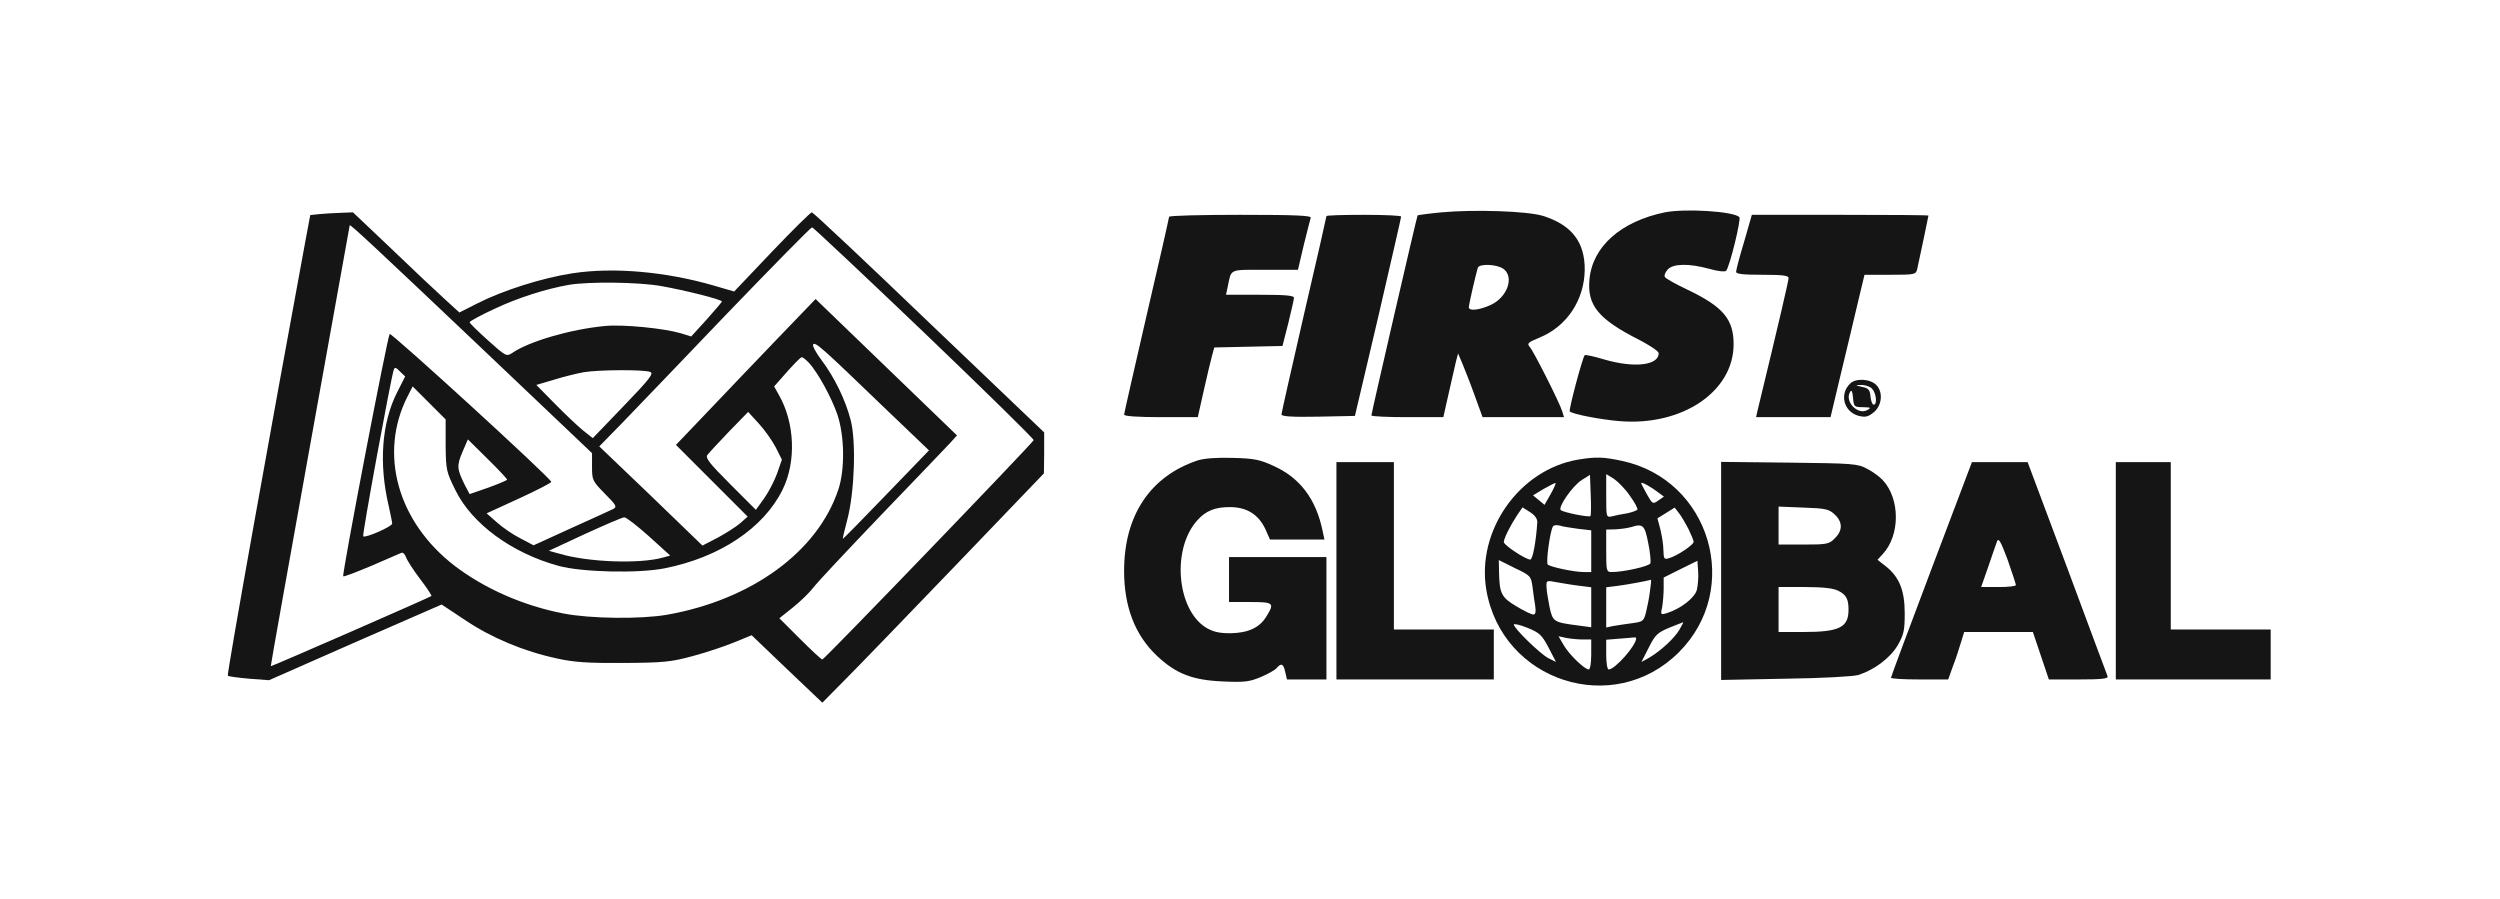 <svg width="417" height="150" viewBox="0 0 417 150" fill="none" xmlns="http://www.w3.org/2000/svg">
<path d="M240.458 35.417C238.292 35.625 236.5 35.875 236.458 35.917C236.333 36.083 228.75 68.917 228.75 69.292C228.75 69.458 231.458 69.583 234.75 69.583H240.75L241.667 65.5C242.167 63.292 242.708 60.875 242.875 60.208L243.208 58.958L243.917 60.625C244.292 61.542 245.25 63.917 245.958 65.917L247.292 69.583H254.083H260.875L260.583 68.625C260.167 67.208 255.833 58.625 255.167 57.875C254.667 57.292 254.833 57.125 256.833 56.292C261.375 54.417 264.25 50.042 264.333 45.042C264.375 40.333 262.125 37.5 257.333 36C254.75 35.208 245.958 34.917 240.458 35.417ZM250.75 44.833C252.625 46.167 251.458 49.583 248.625 50.875C246.708 51.75 245 51.917 245 51.25C245 50.833 246.125 45.875 246.5 44.667C246.708 43.958 249.625 44.042 250.75 44.833Z" fill="#151515"/>
<path d="M277.708 35.417C270.375 36.917 265.625 41.125 265.125 46.583C264.708 50.958 266.625 53.25 273.458 56.708C275.208 57.625 276.667 58.583 276.667 58.917C276.667 60.958 272.583 61.417 267.583 59.958C265.917 59.458 264.458 59.125 264.333 59.25C263.958 59.625 261.625 68.417 261.833 68.625C262.292 69.083 267.042 70 270.208 70.25C280.625 71.083 289.167 65.292 289.167 57.417C289.167 53.25 287.417 51.167 281.5 48.333C279.542 47.417 277.833 46.458 277.708 46.208C277.542 46 277.75 45.417 278.167 44.958C279.083 43.958 281.708 43.917 285.083 44.833C286.542 45.25 287.708 45.375 287.917 45.167C288.5 44.542 290.458 36.542 290.125 36.208C289.125 35.25 281.125 34.75 277.708 35.417Z" fill="#151515"/>
<path d="M53.292 35.708L51.75 35.875L50.917 40.333C45.417 70.083 37.792 112.542 38 112.708C38.125 112.833 39.708 113.042 41.542 113.208L44.875 113.458L59.25 107.125L73.667 100.833L77.625 103.458C81.958 106.375 87.417 108.667 92.917 109.833C95.667 110.458 98.125 110.625 103.958 110.583C110.625 110.542 111.917 110.417 115.458 109.458C117.667 108.875 120.792 107.833 122.417 107.167L125.375 105.958L131.25 111.583L137.167 117.208L140.833 113.5C142.875 111.458 151.208 102.833 159.333 94.375L174.125 78.958L174.167 75.542V72.125L154.958 53.792C144.417 43.667 135.625 35.417 135.417 35.417C135.208 35.417 132.208 38.375 128.75 42L122.458 48.625L119.042 47.625C110.958 45.292 102.292 44.542 95.5 45.583C90.542 46.333 83.917 48.417 79.583 50.625L76.625 52.125L74.208 49.917C72.875 48.708 68.875 44.958 65.333 41.542L58.875 35.417L56.833 35.5C55.708 35.542 54.125 35.625 53.292 35.708ZM80.333 58.083L98.75 75.583V77.875C98.75 80.083 98.833 80.25 100.875 82.333C102.833 84.292 102.958 84.542 102.25 84.917C101.792 85.125 98.667 86.583 95.208 88.125L89 90.958L86.792 89.792C85.542 89.167 83.792 87.958 82.875 87.125L81.167 85.625L86.625 83.125C89.625 81.75 92 80.5 91.958 80.375C91.708 79.583 65.25 55.417 65 55.708C64.625 56.125 57 95.875 57.25 96.125C57.333 96.25 59.458 95.417 61.958 94.375C64.417 93.292 66.667 92.333 66.958 92.208C67.208 92.125 67.542 92.417 67.708 92.917C67.875 93.417 68.917 95.042 70.042 96.542C71.208 98.042 72.042 99.333 71.958 99.417C71.75 99.625 45.25 111.208 45.167 111.125C45.125 111.083 48.083 94.542 51.708 74.375C55.333 54.208 58.333 37.625 58.333 37.583C58.333 37.292 62.458 41.125 80.333 58.083ZM154.167 55.5C164.25 65.167 172.458 73.208 172.417 73.417C172.208 73.958 137.5 110 137.167 110C137 110 135.333 108.458 133.417 106.542L130 103.125L132.292 101.292C133.542 100.292 135.083 98.792 135.708 97.958C136.333 97.125 141.458 91.667 147.042 85.833C152.667 80 157.792 74.625 158.458 73.917L159.625 72.625L147.833 61.25L136.042 49.875L129.667 56.5C126.167 60.167 120.917 65.625 118.042 68.667L112.75 74.208L118.75 80.208L124.708 86.167L123.5 87.25C122.833 87.833 121.125 88.917 119.75 89.667L117.167 91L108.583 82.708L99.958 74.458L103.667 70.667C105.667 68.583 113.583 60.375 121.208 52.375C128.875 44.417 135.25 37.917 135.458 37.917C135.625 37.917 144.042 45.833 154.167 55.5ZM110.25 47.708C114.25 48.417 120.417 49.958 120.417 50.292C120.417 50.375 119.25 51.75 117.875 53.292L115.292 56.125L113.542 55.583C110.667 54.75 103.917 54.083 100.917 54.375C95.167 54.917 88.167 56.958 85.375 58.917C84.5 59.5 84.292 59.375 81.417 56.792C79.708 55.25 78.333 53.917 78.333 53.75C78.333 53.583 80.167 52.583 82.417 51.542C86.375 49.667 91.125 48.167 94.958 47.5C98.292 46.958 106.417 47.042 110.25 47.708ZM147.375 67.875L154.958 75.125L147.792 82.542C143.875 86.625 140.625 89.917 140.583 89.875C140.542 89.833 140.875 88.375 141.333 86.667C142.542 82.083 142.833 73.542 141.875 70C141 66.667 139.208 62.958 137.042 60.083C136.125 58.875 135.5 57.708 135.625 57.458C135.958 56.958 137 57.875 147.375 67.875ZM134.917 60.5C136.417 62.125 138.667 66.25 139.667 69.125C140.875 72.708 140.958 78.292 139.833 81.667C136.375 92.042 125.375 100.042 111.25 102.542C106.875 103.292 98.5 103.208 94 102.333C87.292 101.042 80.792 98.167 75.833 94.375C66.292 87.042 63.125 75.625 68 66.083L68.833 64.458L71.583 67.208L74.333 69.958V74.292C74.375 78.417 74.458 78.708 75.958 81.75C78.708 87.375 85.375 92.25 93.125 94.375C97 95.458 106.542 95.667 110.875 94.792C120.083 92.958 127.375 88.083 130.542 81.667C132.833 77 132.583 70.542 129.917 65.875L129.125 64.458L130.083 63.375C132.25 60.875 133.5 59.583 133.75 59.583C133.917 59.583 134.417 60 134.917 60.5ZM66.25 65.417C63.667 70.5 63.167 77.333 64.833 84.375C65.125 85.75 65.417 87.083 65.417 87.333C65.417 87.833 60.917 89.792 60.583 89.458C60.375 89.25 65.167 63.292 65.667 61.708C65.833 61.208 66.042 61.25 66.708 61.958L67.583 62.792L66.25 65.417ZM108.458 62.042C109.083 62.292 108.375 63.208 104.042 67.708L98.875 73.083L97.25 71.792C96.375 71.083 94.25 69.083 92.542 67.333L89.458 64.208L92.417 63.333C94 62.833 96.25 62.292 97.375 62.083C99.875 61.667 107.458 61.625 108.458 62.042ZM129.417 74.667L130.417 76.667L129.625 78.958C129.167 80.208 128.208 82.083 127.458 83.125L126.083 85.042L121.792 80.75C118.25 77.208 117.625 76.375 118 75.875C118.292 75.5 119.917 73.75 121.625 71.958L124.792 68.708L126.583 70.667C127.583 71.75 128.833 73.542 129.417 74.667ZM84.583 80C84.583 80.125 83.167 80.708 81.458 81.333L78.333 82.417L77.542 80.917C76.208 78.25 76.167 77.667 77.125 75.417L78.042 73.292L81.333 76.542C83.125 78.292 84.583 79.875 84.583 80ZM108.25 89.458L111.792 92.667L110.583 93C106.75 94.083 98.167 93.792 93.375 92.375L91.542 91.875L97.542 89.083C100.833 87.583 103.792 86.292 104.125 86.292C104.417 86.25 106.292 87.708 108.25 89.458Z" fill="#151515"/>
<path d="M195 36.167C195 36.333 193.333 43.75 191.25 52.625C189.208 61.5 187.5 68.958 187.5 69.167C187.5 69.417 189.833 69.583 193.667 69.583H199.792L200.792 65.125C201.333 62.708 201.958 60.083 202.167 59.333L202.542 57.958L208.208 57.833L213.917 57.708L214.875 53.958C215.375 51.875 215.833 49.958 215.833 49.667C215.833 49.292 214.417 49.167 210.167 49.167H204.5L204.792 47.792C205.417 44.792 204.917 45 211 45H216.5L217.458 40.917C218 38.708 218.542 36.625 218.625 36.333C218.792 35.958 216.292 35.833 206.917 35.833C200.375 35.833 195 35.958 195 36.167Z" fill="#151515"/>
<path d="M221.25 36.042C221.25 36.167 219.583 43.542 217.5 52.458C215.458 61.375 213.75 68.875 213.75 69.125C213.75 69.458 215.458 69.583 219.875 69.5L226 69.375L229.875 52.917C231.958 43.875 233.708 36.333 233.708 36.125C233.75 35.958 230.958 35.833 227.5 35.833C224.083 35.833 221.25 35.917 221.25 36.042Z" fill="#151515"/>
<path d="M290.917 40.333C290.167 42.792 289.583 45.042 289.583 45.333C289.583 45.708 290.75 45.833 293.958 45.833C297.333 45.833 298.333 45.958 298.333 46.375C298.333 46.833 296.917 52.958 293.125 68.625L292.917 69.583H299.125H305.333L307 62.583C307.917 58.75 309.208 53.417 309.833 50.708L311 45.833H315.292C319.375 45.833 319.583 45.792 319.792 44.875C320.167 43.167 321.667 36.083 321.667 35.958C321.667 35.875 315.042 35.833 306.958 35.833H292.208L290.917 40.333Z" fill="#151515"/>
<path d="M308.583 64C306.792 65.75 307.542 68.625 309.917 69.333C311.042 69.625 311.5 69.583 312.417 68.875C313.917 67.75 314.167 65.417 312.958 64.208C311.917 63.167 309.5 63.042 308.583 64ZM312.25 64.833C312.958 65.542 313.167 67.5 312.542 67.5C312.292 67.5 312.083 66.875 312 66.167C311.917 65.042 311.667 64.75 310.625 64.542C309.375 64.25 309.375 64.25 310.5 64.208C311.125 64.208 311.917 64.458 312.25 64.833ZM310.75 67.917C312.042 67.958 312.167 68 311.5 68.375C309.875 69.333 307.583 66.917 308.625 65.333C308.833 64.958 309 65.333 309.083 66.333C309.208 67.833 309.292 67.917 310.75 67.917Z" fill="#151515"/>
<path d="M199.792 76.792C191.875 79.417 187.5 85.958 187.5 95.208C187.5 101.25 189.333 105.958 193 109.417C196.208 112.417 198.958 113.458 204 113.667C207.625 113.833 208.458 113.708 210.333 112.917C211.5 112.417 212.708 111.75 212.958 111.417C213.708 110.542 214.083 110.708 214.375 112.083L214.667 113.333H217.958H221.25V103.125V92.917H213.125H205V96.667V100.417H208.542C212.458 100.417 212.625 100.583 211.25 102.792C210.125 104.708 208.167 105.583 205.208 105.625C203.292 105.625 202.333 105.375 201.125 104.667C196.25 101.583 195.417 91.458 199.75 86.75C201.125 85.208 202.667 84.583 205.125 84.583C207.958 84.583 209.875 85.792 211.042 88.208L211.833 90H216.375H220.917L220.625 88.625C219.542 83.292 216.875 79.708 212.417 77.708C210.167 76.667 209.167 76.458 205.625 76.375C202.958 76.292 200.833 76.458 199.792 76.792Z" fill="#151515"/>
<path d="M263.208 76.667C253.417 78.333 246.25 88.5 247.917 98.375C250.5 113.667 269.125 119.708 280.042 108.792C290.667 98.167 285.25 80 270.542 76.875C267.458 76.208 266.208 76.167 263.208 76.667ZM265.292 86.083C265.042 86.333 260.708 85.458 260.333 85.083C259.833 84.583 262.333 81 263.875 80.042L265.208 79.208L265.333 82.583C265.417 84.417 265.375 86 265.292 86.083ZM271.875 82.708C272.667 83.792 273.208 84.833 273.125 85C273 85.167 272.208 85.458 271.375 85.625C270.5 85.75 269.375 86 268.875 86.125C267.917 86.333 267.917 86.25 267.917 82.708V79.083L269.208 79.875C269.875 80.333 271.125 81.583 271.875 82.708ZM258.625 82.458L257.625 84.208L256.667 83.417L255.708 82.625L257.5 81.542C258.542 80.958 259.417 80.5 259.458 80.583C259.542 80.667 259.167 81.5 258.625 82.458ZM276.583 82.125L277.542 82.833L276.583 83.5C275.708 84.125 275.625 84.083 274.708 82.458C274.167 81.5 273.75 80.667 273.75 80.583C273.75 80.292 275.458 81.25 276.583 82.125ZM256.417 87.167C256.208 90.333 255.667 93.333 255.25 93.333C254.458 93.333 250.833 90.917 250.833 90.417C250.833 89.833 251.917 87.667 253.042 85.958L253.958 84.625L255.208 85.417C256.042 85.958 256.458 86.542 256.417 87.167ZM281.625 88.208C282.083 89.167 282.5 90.167 282.5 90.375C282.5 90.875 279.833 92.667 278.458 93.083C277.583 93.375 277.5 93.25 277.458 91.792C277.458 90.917 277.208 89.375 276.958 88.333L276.458 86.458L277.875 85.583L279.333 84.667L280.042 85.583C280.417 86.042 281.125 87.25 281.625 88.208ZM263.25 88.208L265.417 88.458V91.917V95.417H264.167C262.583 95.417 258.625 94.583 258.167 94.167C257.833 93.833 258.542 88.583 259.042 87.792C259.167 87.583 259.667 87.542 260.167 87.667C260.625 87.833 262.042 88.042 263.25 88.208ZM274.917 90.542C275.25 92.125 275.375 93.625 275.292 93.958C275.083 94.458 270.833 95.417 268.833 95.417C267.958 95.417 267.917 95.25 267.917 91.875V88.333L269.5 88.292C270.333 88.25 271.5 88.083 272.083 87.917C274.042 87.292 274.333 87.583 274.917 90.542ZM255.625 97.917C255.75 98.958 255.958 100.417 256.083 101.125C256.208 102.083 256.125 102.5 255.75 102.5C255.417 102.5 254.167 101.875 252.917 101.125C250.458 99.667 250.125 99 250.042 95.583L250 93.417L252.667 94.75C255.292 96 255.375 96.083 255.625 97.917ZM283.042 98.375C282.667 99.75 280.292 101.583 277.958 102.292C277 102.583 276.958 102.5 277.25 101.25C277.375 100.5 277.5 99.083 277.5 98.125V96.333L280.333 94.917L283.125 93.542L283.25 95.292C283.333 96.208 283.208 97.625 283.042 98.375ZM263.458 97.708L265.417 97.958V101.292V104.625L263.25 104.333C259.083 103.792 259 103.708 258.458 101.208C258.208 99.958 257.958 98.458 257.958 97.875C257.917 96.792 257.958 96.792 259.708 97.125C260.667 97.292 262.333 97.583 263.458 97.708ZM275.208 98.625C275.083 99.75 274.75 101.333 274.542 102.167C274.167 103.625 274.042 103.708 272.167 103.958C271.083 104.083 269.708 104.333 269.083 104.417L267.917 104.667V101.292V97.958L269.917 97.708C271.5 97.5 274.667 96.917 275.375 96.708C275.458 96.667 275.375 97.542 275.208 98.625ZM258.292 108L259.542 110.417L258.208 109.75C256.833 109 252.5 104.792 252.5 104.167C252.5 104 253.542 104.208 254.75 104.708C256.792 105.542 257.167 105.875 258.292 108ZM280.125 105.042C279.292 106.458 277.042 108.542 275.083 109.708L273.792 110.417L275 108.042C276.083 105.875 276.458 105.542 278.417 104.708C279.625 104.25 280.667 103.792 280.75 103.792C280.833 103.75 280.542 104.333 280.125 105.042ZM264 106.667H265.417V109.167C265.417 110.542 265.25 111.667 265 111.667C264.333 111.667 261.75 109.208 260.833 107.625L259.958 106.125L261.292 106.417C262 106.542 263.25 106.667 264 106.667ZM272.917 106.458C272.917 107.667 269.375 111.667 268.333 111.667C268.083 111.667 267.917 110.542 267.917 109.208V106.708L269.917 106.542C271 106.458 272.125 106.375 272.417 106.333C272.667 106.292 272.917 106.333 272.917 106.458Z" fill="#151515"/>
<path d="M222.917 95.208V113.333H236.042H249.167V109.167V105H240.833H232.5V91.042V77.083H227.708H222.917V95.208Z" fill="#151515"/>
<path d="M287.083 95.208V113.417L297.833 113.208C304.042 113.125 309.167 112.833 310 112.583C312.667 111.708 315.292 109.75 316.542 107.625C317.542 105.875 317.708 105.208 317.708 102.292C317.708 98.458 316.792 96.208 314.5 94.417L313.167 93.375L314.042 92.417C316.958 89.292 316.958 83.208 314.042 80.083C313.542 79.542 312.375 78.667 311.458 78.208C309.875 77.333 309.125 77.292 298.458 77.167L287.083 77.042V95.208ZM306.042 85.833C307.375 87.083 307.375 88.5 306.042 89.792C305.125 90.75 304.75 90.833 300.833 90.833H296.667V87.667V84.5L300.833 84.667C304.5 84.792 305.083 84.917 306.042 85.833ZM306.625 98.542C307.958 99.208 308.333 99.917 308.333 101.708C308.333 104.667 306.792 105.417 300.792 105.417H296.667V101.667V97.917H301.042C304.125 97.917 305.833 98.125 306.625 98.542Z" fill="#151515"/>
<path d="M322.167 94.917C318.458 104.75 315.417 112.875 315.417 113.042C315.417 113.208 317.542 113.333 320.167 113.333H324.958L325.75 111.125C326.208 109.958 326.792 108.167 327.083 107.167L327.625 105.417H333.375H339.083L340.417 109.375L341.75 113.333H346.75C350.583 113.333 351.708 113.208 351.542 112.792C351.458 112.542 348.375 104.375 344.792 94.667L338.208 77.083H333.542H328.917L322.167 94.917ZM336.25 97.583C336.25 97.792 334.958 97.917 333.375 97.917H330.458L331.667 94.458C332.292 92.583 332.958 90.708 333.125 90.25C333.375 89.667 333.792 90.458 334.875 93.375C335.625 95.542 336.25 97.417 336.25 97.583Z" fill="#151515"/>
<path d="M352.917 95.208V113.333H365.833H378.75V109.167V105H370.417H362.083V91.042V77.083H357.5H352.917V95.208Z" fill="#151515"/>
</svg>
